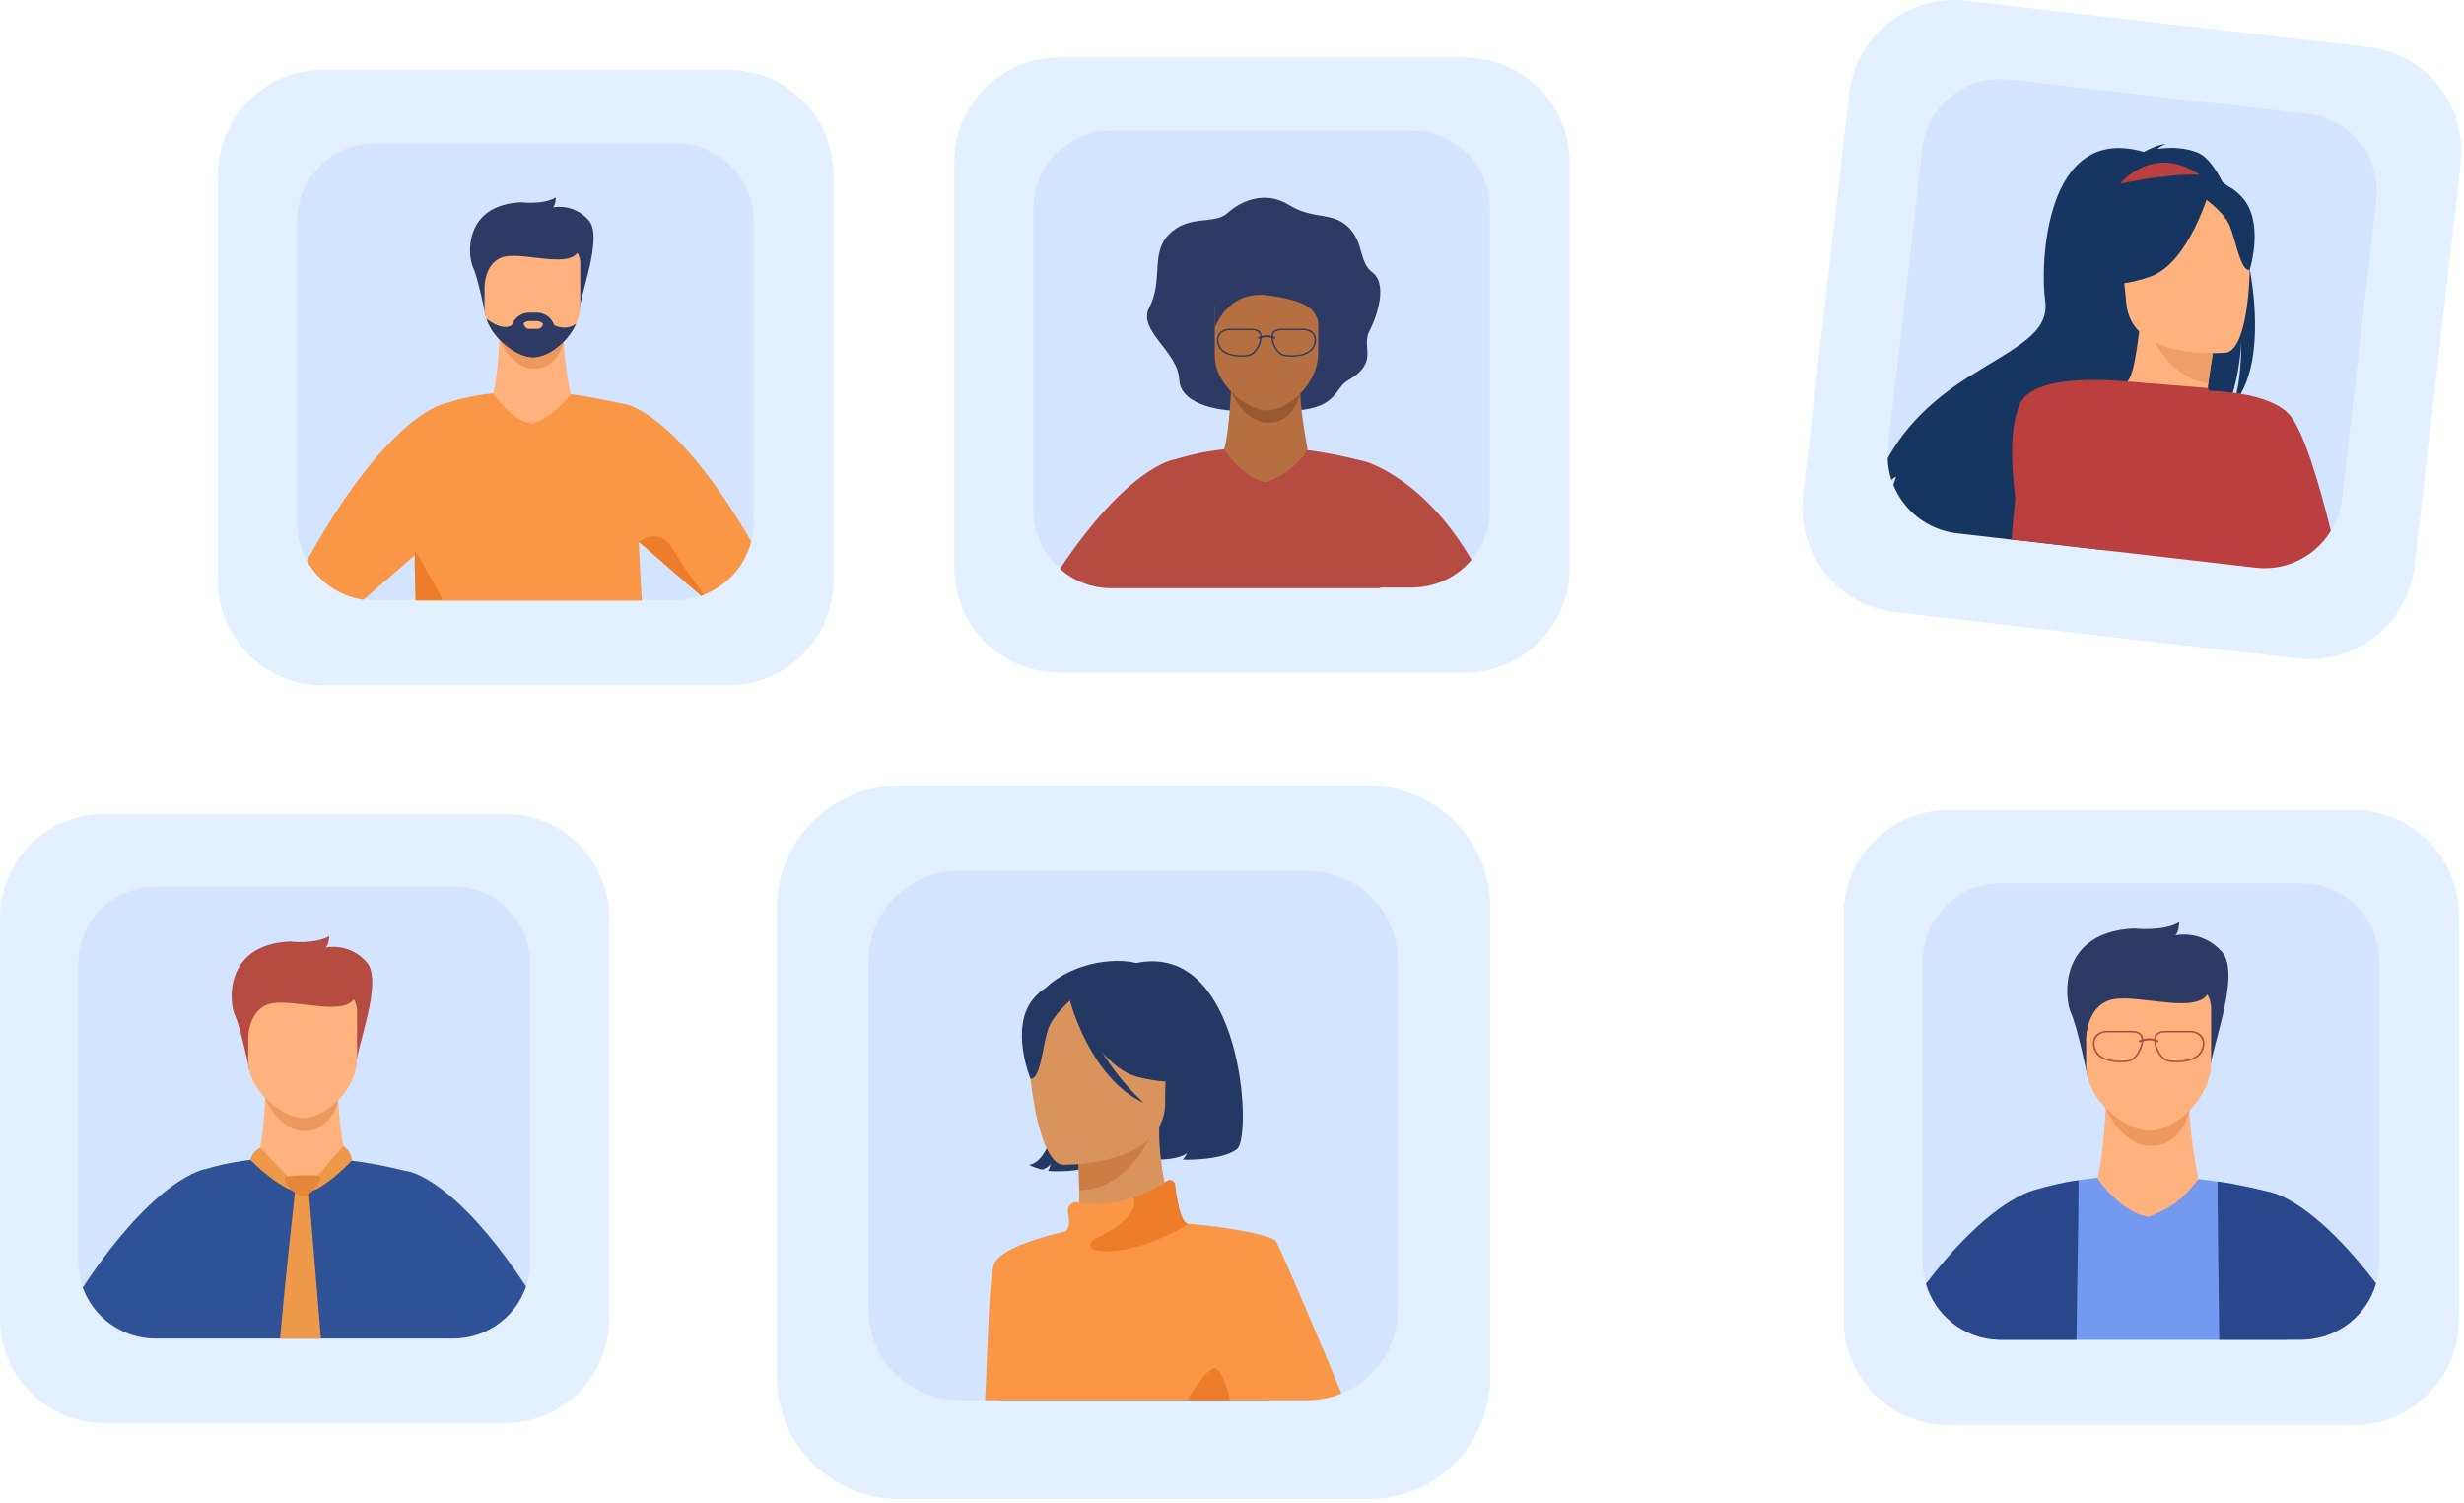 <svg width="359" height="219" viewBox="0 0 359 219" fill="none" xmlns="http://www.w3.org/2000/svg">
<path d="M17.52 165.067C16.263 165.427 14.365 166.991 11.774 165.606C9.953 164.606 7.952 163.862 7.003 163.477C6.618 163.374 6.387 163.272 6.387 163.272L7.824 160.296C7.824 160.296 7.849 160.322 7.952 160.348C8.619 160.578 12.082 161.758 13.775 161.553C15.673 161.348 18.52 163.964 18.52 163.964C18.52 163.964 18.777 164.708 17.52 165.067V165.067Z" fill="#FFB27D"/>
<path d="M73.568 207.341H15.186C6.798 207.341 0 200.543 0 192.155V133.773C0 125.385 6.798 118.587 15.186 118.587H73.568C81.956 118.587 88.754 125.385 88.754 133.773V192.155C88.754 200.543 81.956 207.341 73.568 207.341Z" fill="#E3F0FF"/>
<path d="M77.262 140.442V183.767C77.262 185.05 77.031 186.307 76.646 187.435C75.287 191.411 71.772 194.361 67.514 194.926C67.019 194.994 66.514 195.028 66.001 195.028H22.676C17.776 195.028 13.621 191.924 12.056 187.589C11.646 186.384 11.415 185.101 11.415 183.767V140.442C11.415 134.209 16.442 129.181 22.676 129.181H66.001C72.209 129.181 77.262 134.209 77.262 140.442Z" fill="#D2E4FF"/>
<path d="M49.533 156.551C48.558 159.912 50.405 169.018 50.405 169.018L56.587 177.534L30.705 173.661L37.579 168.864C38.451 165.837 38.682 159.039 38.682 159.039C38.682 159.039 50.508 153.191 49.533 156.551V156.551Z" fill="#FFB27D"/>
<path d="M49.276 160.322C49.276 160.322 48.379 164.683 44.531 164.811C40.683 164.914 38.631 159.989 38.631 159.989L49.276 160.322Z" fill="#ED985F"/>
<path d="M36.348 155.987C36.348 155.987 35.091 149.779 34.219 147.907C33.347 146.034 32.629 137.62 42.248 137.184C42.248 137.184 45.941 137.62 47.968 136.389C47.968 136.389 47.968 137.62 47.455 138.057C47.455 138.057 50.79 137.261 53.406 140.16C55.997 143.059 51.662 153.191 51.867 155.576L36.348 155.987Z" fill="#B64C41"/>
<path d="M44.095 162.887C41.299 162.836 36.169 159.142 36.169 154.525V147.342C36.169 145.675 37.323 144.29 38.759 144.29H49.43C50.841 144.29 52.021 145.675 52.021 147.342V154.114C52.021 158.937 47.301 162.964 44.095 162.887V162.887Z" fill="#FFB27D"/>
<path d="M36.169 144.059C36.964 142.058 52.842 142.007 51.764 145.162C50.661 148.291 43.017 145.547 39.606 146.188C36.169 146.855 36.169 151.19 36.169 151.19C36.169 151.19 35.373 146.085 36.169 144.059Z" fill="#B64C41"/>
<path d="M76.646 187.436C75.287 191.411 71.772 194.361 67.514 194.926C67.018 194.994 66.514 195.028 66.001 195.028H22.676C17.776 195.028 13.621 191.924 12.056 187.589C22.855 171.301 29.884 170.326 30.089 170.3C31.038 169.993 33.244 169.403 36.476 168.992C36.835 168.958 37.203 168.915 37.579 168.864C37.579 168.941 39.657 171.993 42.376 173.276C42.581 173.379 42.786 173.464 42.992 173.532C43.351 173.669 43.718 173.763 44.095 173.815C44.385 173.695 44.676 173.575 44.967 173.455C45.292 173.319 45.617 173.173 45.941 173.019C47.352 172.301 48.712 171.275 50.405 169.018C50.678 169.052 50.961 169.086 51.251 169.12C53.739 169.428 56.407 169.916 59.203 170.634V170.608C59.203 170.608 59.588 170.659 60.306 170.916C62.641 171.788 68.489 175.072 76.646 187.436V187.436Z" fill="#2F5196"/>
<path d="M44.095 173.815C41.068 173.738 36.476 168.992 36.476 168.992C36.81 167.684 37.938 167.222 37.938 167.222L44.095 173.815Z" fill="#EE9849"/>
<path d="M44.095 173.814L50.046 166.966C50.046 166.966 51.277 167.786 51.252 169.12C51.252 169.12 46.66 173.994 44.095 173.814V173.814Z" fill="#EE9849"/>
<path d="M46.762 195.028H40.811C41.504 187.051 42.376 179.15 42.786 175.456C42.863 174.712 42.915 174.148 42.966 173.763C42.966 173.712 42.974 173.661 42.992 173.609C42.992 173.575 42.992 173.549 42.992 173.532C43.009 173.378 43.017 173.302 43.017 173.302H43.607L44.556 173.276H44.941C44.958 173.276 44.967 173.336 44.967 173.455C44.967 173.524 44.975 173.609 44.992 173.712C44.992 173.78 45.001 173.866 45.018 173.968C45.044 174.405 45.095 175.02 45.172 175.815C45.48 179.689 46.121 187.358 46.762 195.028V195.028Z" fill="#EE9849"/>
<path d="M41.837 171.378C41.837 171.378 44.582 171.121 46.25 171.275C46.583 171.301 46.763 171.685 46.609 171.968C46.121 172.814 45.172 174.276 44.172 174.276C42.787 174.276 40.581 171.48 41.837 171.378V171.378Z" fill="#E58638"/>
<path d="M106.094 99.862H47.07C38.605 99.862 31.756 92.987 31.756 84.522V25.524C31.756 17.059 38.605 10.184 47.07 10.184H106.094C114.559 10.184 121.434 17.059 121.434 25.524V84.522C121.434 92.987 114.559 99.862 106.094 99.862V99.862Z" fill="#E3F0FF"/>
<path d="M109.813 32.245V76.057C109.813 77.032 109.685 78.007 109.454 78.904C108.531 82.47 105.914 85.343 102.529 86.651C102.409 86.703 102.281 86.754 102.144 86.805C100.989 87.216 99.733 87.421 98.424 87.421H54.637C54.056 87.421 53.492 87.378 52.944 87.292C49.404 86.754 46.378 84.599 44.71 81.598C43.787 79.956 43.274 78.058 43.274 76.057V32.245C43.274 25.96 48.353 20.881 54.637 20.881H98.424C104.709 20.881 109.813 25.96 109.813 32.245V32.245Z" fill="#D2E4FF"/>
<path d="M82.341 46.481C81.494 49.431 83.136 57.434 83.136 57.434L88.548 64.924L65.821 61.513L71.849 57.306C72.619 54.638 72.799 48.661 72.799 48.661C72.799 48.661 83.213 43.531 82.341 46.481V46.481Z" fill="#FFB27D"/>
<path d="M82.11 49.79C82.11 49.79 81.34 53.638 77.954 53.715C74.568 53.817 72.773 49.482 72.773 49.482L82.11 49.79Z" fill="#ED985F"/>
<path d="M70.747 45.994C70.747 45.994 69.669 40.53 68.9 38.888C68.13 37.221 67.515 29.859 75.954 29.474C75.954 29.474 79.212 29.859 80.982 28.756C80.982 28.756 80.982 29.859 80.546 30.218C80.546 30.218 83.47 29.526 85.753 32.065C88.036 34.605 84.214 43.531 84.419 45.609L70.747 45.994Z" fill="#2C3A64"/>
<path d="M84.547 38.375V44.326C84.547 45.327 84.316 46.301 83.931 47.174C83.264 48.687 82.11 49.97 80.879 50.842C79.776 51.637 78.596 52.073 77.57 52.047C76.698 52.022 75.543 51.611 74.44 50.867C72.953 49.867 71.516 48.328 70.9 46.532V46.507L70.875 46.43C70.695 45.865 70.593 45.301 70.593 44.685V38.375C70.593 36.913 71.644 35.708 72.901 35.708H82.264C83.521 35.708 84.547 36.913 84.547 38.375V38.375Z" fill="#FFB27D"/>
<path d="M109.454 78.904C108.531 82.47 105.915 85.343 102.529 86.651C102.409 86.702 102.281 86.754 102.144 86.805C102.092 86.754 102.041 86.711 101.99 86.677C101.939 86.626 101.887 86.574 101.836 86.523C101.716 86.42 101.588 86.309 101.451 86.189C101.314 86.087 101.178 85.976 101.041 85.856C101.007 85.822 100.972 85.787 100.938 85.753C100.836 85.668 100.742 85.582 100.656 85.497C100.519 85.394 100.382 85.283 100.246 85.163C100.126 85.061 99.998 84.95 99.861 84.83C99.536 84.539 99.202 84.24 98.86 83.932C98.758 83.864 98.655 83.787 98.553 83.701C98.45 83.599 98.339 83.496 98.219 83.393C98.082 83.274 97.945 83.154 97.809 83.034C97.74 82.983 97.68 82.932 97.629 82.88C97.544 82.812 97.458 82.743 97.373 82.675C97.304 82.607 97.236 82.538 97.167 82.47C97.031 82.367 96.894 82.256 96.757 82.136C96.466 81.88 96.184 81.632 95.91 81.393C95.757 81.256 95.603 81.119 95.449 80.982C95.329 80.879 95.218 80.785 95.115 80.7C94.978 80.58 94.85 80.469 94.731 80.367C94.115 79.828 93.551 79.341 93.063 78.93C93.063 78.93 93.063 78.921 93.063 78.904C93.063 78.939 93.063 78.964 93.063 78.981C93.063 78.998 93.063 79.016 93.063 79.033C93.166 80.914 93.268 82.983 93.371 85.24C93.422 85.976 93.474 86.737 93.525 87.523H60.563C60.537 85.959 60.486 84.419 60.435 82.855C60.417 82.273 60.426 81.615 60.46 80.879C57.844 83.162 54.509 86.061 52.944 87.395C49.404 86.856 46.378 84.702 44.71 81.7C56.792 59.845 65.052 58.691 65.257 58.665C65.274 58.665 65.283 58.665 65.283 58.665C66.206 58.358 68.489 57.639 71.85 57.306C71.85 57.383 74.466 61.307 77.57 61.744C79.494 60.974 81.007 60.23 83.136 57.434C85.522 57.691 90.857 58.845 90.857 58.845C90.857 58.845 98.142 59.435 109.454 78.904V78.904Z" fill="#F99746"/>
<path d="M70.593 35.502C71.311 33.732 85.265 33.707 84.316 36.451C83.341 39.222 76.621 36.785 73.62 37.375C70.618 37.965 70.593 41.761 70.593 41.761C70.593 41.761 69.9 37.272 70.593 35.502V35.502Z" fill="#2C3A64"/>
<path d="M64.488 87.421H60.563C60.537 85.856 60.486 84.317 60.435 82.752C60.418 82.171 60.426 81.512 60.46 80.777C60.46 80.606 60.469 80.435 60.486 80.264C60.52 80.332 60.589 80.435 60.691 80.572C61.255 81.546 62.846 84.189 64.488 87.421Z" fill="#ED7D2B"/>
<path d="M80.879 48.225V50.842C79.776 51.637 78.596 52.073 77.57 52.047C76.698 52.022 75.543 51.611 74.44 50.867V48.225C74.44 46.763 75.646 45.558 77.108 45.558H78.211C79.673 45.558 80.879 46.763 80.879 48.225V48.225Z" fill="#2C3A64"/>
<path d="M102.529 86.651C102.409 86.702 102.281 86.754 102.144 86.805C102.093 86.754 102.041 86.711 101.99 86.677C101.939 86.626 101.887 86.574 101.836 86.523C101.716 86.42 101.588 86.309 101.451 86.189C101.314 86.087 101.178 85.976 101.041 85.856C101.007 85.822 100.972 85.787 100.938 85.753C100.836 85.668 100.742 85.582 100.656 85.497C100.519 85.394 100.382 85.283 100.246 85.163C100.126 85.061 99.998 84.95 99.861 84.83C99.536 84.539 99.203 84.24 98.861 83.932C98.758 83.864 98.655 83.787 98.553 83.701C98.45 83.599 98.339 83.496 98.219 83.393C98.082 83.274 97.946 83.154 97.809 83.034C97.74 82.983 97.68 82.932 97.629 82.88C97.544 82.812 97.458 82.744 97.373 82.675C97.304 82.607 97.236 82.538 97.168 82.47C97.031 82.367 96.894 82.256 96.757 82.136C96.466 81.88 96.184 81.632 95.911 81.393C95.757 81.256 95.603 81.119 95.449 80.982C95.329 80.88 95.218 80.785 95.115 80.7C94.978 80.58 94.85 80.469 94.731 80.367C94.115 79.828 93.551 79.341 93.063 78.93C93.046 78.913 93.038 78.904 93.038 78.904C93.038 78.904 93.046 78.896 93.063 78.879C93.371 78.648 96.218 76.775 98.014 79.956C99.296 82.188 101.323 85.009 102.529 86.651V86.651Z" fill="#ED7D2B"/>
<path d="M83.931 47.174C82.674 50.047 79.725 52.099 77.57 52.047C75.492 52.022 71.978 49.687 70.9 46.532V46.507L70.875 46.43C70.875 46.43 73.107 48.328 74.569 47.379H80.751C80.751 47.379 82.367 48.302 83.931 47.174V47.174Z" fill="#2C3A64"/>
<path d="M78.314 47.918H76.98C76.672 47.918 76.287 47.405 76.287 47.097C76.287 47.097 76.672 46.789 76.98 46.789H78.314C78.621 46.789 79.083 47.045 79.135 47.225C79.135 47.225 78.955 47.918 78.314 47.918Z" fill="#FFB27D"/>
<path d="M213.368 98.015H154.37C145.905 98.015 139.03 91.166 139.03 82.701V23.677C139.03 15.212 145.905 8.363 154.37 8.363H213.368C221.833 8.363 228.708 15.212 228.708 23.677V82.701C228.708 91.166 221.833 98.015 213.368 98.015Z" fill="#E3F0FF"/>
<path d="M217.088 30.423V74.21C217.088 77.006 216.087 79.571 214.394 81.572C212.317 84.035 209.187 85.599 205.724 85.599H161.912C159.039 85.599 156.422 84.522 154.421 82.778C152.036 80.674 150.548 77.622 150.548 74.21V30.423C150.548 24.139 155.653 19.034 161.912 19.034H205.724C212.009 19.034 217.088 24.139 217.088 30.423V30.423Z" fill="#D2E4FF"/>
<path d="M179.175 59.794C179.175 59.794 172.018 59.435 171.813 55.305C171.634 51.201 165.734 48.174 167.427 44.865C169.53 40.812 167.606 36.913 170.274 34.194C173.173 31.167 176.866 32.809 178.816 31.065C180.74 29.295 184.305 27.679 187.794 29.859C191.308 32.014 193.976 30.859 196.284 32.937C198.824 35.246 197.875 38.144 199.978 39.709C201.902 41.146 201.107 45.096 199.491 48.302C198.311 50.611 201.004 52.766 196.387 55.433C194.463 56.536 194.874 59.307 189.051 59.794C186.409 59.999 180.714 58.768 179.175 59.794Z" fill="#2C3A64"/>
<path d="M189.692 53.766C188.769 56.972 190.539 65.591 190.539 65.591L196.387 73.697L171.813 70.003L178.354 65.463C179.175 62.565 179.38 56.126 179.38 56.126C179.38 56.126 190.615 50.56 189.692 53.766V53.766Z" fill="#B56F40"/>
<path d="M189.436 57.357C189.436 57.357 188.615 61.487 184.947 61.59C181.278 61.692 179.354 57.024 179.354 57.024L189.436 57.357Z" fill="#99592E"/>
<path d="M184.536 59.794C181.868 59.743 176.995 56.203 176.995 51.842V45.019C176.995 43.429 178.123 42.12 179.483 42.12H189.589C190.949 42.12 192.052 43.429 192.052 45.019V51.458C192.052 56.049 187.563 59.846 184.536 59.794Z" fill="#B56F40"/>
<path d="M214.394 81.572C212.317 84.035 209.187 85.6 205.724 85.6H201.107C201.107 85.634 201.107 85.668 201.107 85.702H170.069H166.426H161.912C159.039 85.702 156.422 84.625 154.421 82.88C164.4 67.977 170.941 66.951 171.223 66.925C172.249 66.617 174.712 65.848 178.354 65.463C178.354 65.566 181.176 69.798 184.536 70.26C186.614 69.439 188.256 68.618 190.539 65.591C193.104 65.899 195.9 66.489 198.875 67.233C198.875 67.233 207.392 69.516 214.394 81.572Z" fill="#B64C41"/>
<path d="M176.995 42.992C176.995 42.992 176.995 42.992 177.61 41.556C178.226 40.12 186.819 39.119 186.819 39.119L193.95 41.248C193.95 41.248 192.693 48.2 192.052 46.712C191.411 45.199 190.898 43.916 184.869 43.044C178.841 42.172 176.995 47.789 176.995 47.789V42.992Z" fill="#2C3A64"/>
<path fill-rule="evenodd" clip-rule="evenodd" d="M191.719 49.944C191.334 51.74 189.256 51.97 188.23 51.97C187.897 51.97 187.666 51.945 187.64 51.945C186.665 51.945 185.973 51.38 185.485 50.2C185.383 49.995 185.254 49.611 185.229 49.2C184.69 49.046 184.177 49.123 183.818 49.226C183.792 49.611 183.664 49.995 183.587 50.2C183.074 51.38 182.407 51.945 181.432 51.945C181.381 51.945 181.15 51.97 180.842 51.97C179.791 51.97 177.713 51.74 177.354 49.944C177.251 49.38 177.354 48.892 177.662 48.533C177.995 48.123 178.534 47.892 179.175 47.892H182.381C182.98 47.892 183.399 48.063 183.638 48.405C183.741 48.559 183.792 48.764 183.818 48.969C184.177 48.867 184.716 48.79 185.254 48.944C185.254 48.738 185.306 48.559 185.434 48.405C185.656 48.063 186.075 47.892 186.691 47.892H189.897C190.513 47.892 191.077 48.123 191.411 48.533C191.719 48.892 191.821 49.38 191.719 49.944V49.944ZM183.613 49.277C183.51 49.328 183.433 49.354 183.433 49.354C183.416 49.354 183.399 49.354 183.382 49.354C183.331 49.354 183.279 49.328 183.279 49.277C183.254 49.226 183.279 49.149 183.331 49.123C183.356 49.123 183.459 49.072 183.613 49.02C183.613 48.841 183.561 48.661 183.459 48.533C183.271 48.242 182.912 48.097 182.381 48.097H179.175C178.611 48.097 178.123 48.302 177.815 48.661C177.559 48.995 177.456 49.405 177.559 49.893C177.739 50.816 178.431 51.406 179.637 51.663C180.535 51.842 181.407 51.74 181.407 51.74H181.432C182.305 51.74 182.92 51.227 183.382 50.123C183.459 49.97 183.561 49.636 183.613 49.277V49.277ZM191.257 48.661C190.949 48.302 190.462 48.097 189.897 48.097H186.691C186.161 48.097 185.793 48.242 185.588 48.533C185.511 48.661 185.46 48.815 185.46 48.995C185.562 49.029 185.656 49.072 185.742 49.123C185.819 49.149 185.844 49.226 185.793 49.303C185.767 49.354 185.69 49.38 185.639 49.354C185.571 49.32 185.511 49.286 185.46 49.251C185.46 49.269 185.46 49.277 185.46 49.277C185.485 49.636 185.614 49.97 185.665 50.123C186.127 51.227 186.768 51.74 187.64 51.74H187.666C187.666 51.74 188.538 51.842 189.436 51.663C190.616 51.406 191.308 50.816 191.513 49.893C191.59 49.405 191.513 48.995 191.257 48.661V48.661Z" fill="#2C3A64"/>
<path d="M334.776 95.937L276.163 89.191C267.749 88.216 261.721 80.597 262.696 72.184L269.442 13.57C270.417 5.157 278.035 -0.871 286.449 0.103L345.063 6.85C353.476 7.824 359.504 15.443 358.53 23.857L351.783 82.47C350.808 90.884 343.19 96.912 334.776 95.937V95.937Z" fill="#E3F0FF"/>
<path d="M346.217 29.218L341.215 72.697C341.009 74.415 340.445 75.98 339.599 77.34C338.316 79.469 336.341 81.11 334.058 82.008C332.724 82.521 331.313 82.803 329.825 82.778C329.415 82.778 329.005 82.752 328.594 82.701L310.151 80.572L306.508 80.161L294.58 78.776L293.067 78.622L285.089 77.699C280.806 77.186 277.368 74.39 275.855 70.645C275.752 70.405 275.658 70.157 275.573 69.901C275.265 68.926 275.06 67.874 275.034 66.797C275.017 66.233 275.034 65.66 275.085 65.078L280.113 21.573C280.831 15.34 286.475 10.877 292.733 11.595L336.213 16.597C342.472 17.315 346.935 22.959 346.217 29.218V29.218Z" fill="#D2E4FF"/>
<path d="M326.465 57.383C326.14 57.947 325.773 58.46 325.362 58.922C325.516 58.486 325.696 57.947 325.85 57.28C326.234 55.664 326.542 53.279 326.542 49.893C326.517 50.252 326.337 53.92 325.311 57.229C325.029 58.204 324.644 59.153 324.182 59.948C324.148 59.982 324.114 60.017 324.08 60.051C323.156 60.795 322.104 61.692 321.027 62.744C317.744 65.925 313.999 70.286 310.536 74.723C309.125 76.544 307.765 78.391 306.508 80.161L294.581 78.776L293.067 78.622L285.09 77.699C280.806 77.186 277.368 74.39 275.855 70.645C276.086 69.978 276.265 69.516 276.265 69.465C276.035 69.542 275.804 69.696 275.573 69.901C275.265 68.926 275.06 67.874 275.034 66.797C276.881 63.36 280.318 58.999 286.731 54.972C293.76 50.534 298.685 48.533 297.967 43.711C297.274 38.914 297.736 17.88 312.357 22.138C312.357 22.138 314.537 20.932 315.563 21.009C315.563 21.009 314.743 21.24 314.358 21.702C315.999 21.471 318.359 21.394 320.411 22.343C321.54 22.856 322.72 24.395 323.823 26.55C325.901 27.91 328.286 30.577 327.312 36.785C327.483 37.572 327.637 38.358 327.773 39.145C327.791 39.179 327.799 39.213 327.799 39.247C328.979 45.994 328.953 53.125 326.465 57.383V57.383Z" fill="#163560"/>
<path d="M321.899 61.282C321.925 61.308 317.077 63.154 313.742 61.821C310.613 60.564 308.971 56.126 309.022 56.126C310.433 55.998 311.023 54.151 311.947 46.045L312.537 46.25L322.746 49.508C322.746 49.508 322.13 52.766 321.745 55.87C321.463 58.46 321.335 60.949 321.899 61.282V61.282Z" fill="#FFB27D"/>
<path d="M308.92 26.755C308.92 26.755 313.614 20.83 320.54 25.473C320.54 25.473 316.718 25.139 308.92 26.755Z" fill="#BC3F3F"/>
<path d="M322.746 49.508C322.746 49.508 322.13 52.766 321.745 55.87C315.948 55.023 313.46 49.354 312.536 46.25L322.746 49.508Z" fill="#EF9E67"/>
<path d="M324.362 51.38C324.362 51.38 310.536 52.766 309.792 44.147C309.074 35.528 306.791 29.885 315.589 28.628C324.387 27.371 326.388 30.526 327.337 33.348C328.286 36.169 327.953 50.791 324.362 51.38Z" fill="#FFB27D"/>
<path d="M321.874 27.884C321.874 27.884 318.949 38.324 313.255 40.325C307.56 42.3 304.892 40.966 304.892 40.966C304.892 40.966 309.048 37.041 309.458 30.757C309.458 30.757 318.616 23.318 321.874 27.884V27.884Z" fill="#163560"/>
<path d="M326.517 28.576C330.056 32.193 327.773 39.324 327.773 39.324C326.465 39.581 325.773 35.092 324.9 32.963C324.028 30.808 321.001 28.782 321.001 28.782C321.001 28.782 322.771 24.729 326.517 28.576V28.576Z" fill="#163560"/>
<path d="M339.599 77.34C338.316 79.469 336.341 81.111 334.058 82.008C332.724 82.521 331.313 82.803 329.826 82.778C329.415 82.778 329.005 82.752 328.594 82.701L310.151 80.572L306.508 80.161L294.581 78.776L293.067 78.622C293.221 76.698 293.401 74.646 293.631 72.62C292.888 66.694 292.939 61.359 294.452 58.563C296.812 54.279 308.92 55.485 309.792 55.587C309.809 55.587 309.818 55.587 309.818 55.587C309.835 55.587 309.843 55.587 309.843 55.587H309.971L321.668 56.536C321.668 56.536 321.677 56.545 321.694 56.562C321.711 56.596 321.797 56.716 321.951 56.921C322.951 56.972 324.105 57.05 325.311 57.229C325.499 57.246 325.679 57.263 325.85 57.28C326.055 57.315 326.26 57.349 326.465 57.383C329.364 57.87 332.288 58.819 333.725 60.615C335.623 62.975 337.829 70.08 339.599 77.34V77.34Z" fill="#BC3F3F"/>
<path d="M342.908 207.649H283.935C275.47 207.649 268.621 200.774 268.621 192.309V133.337C268.621 124.872 275.47 118.023 283.935 118.023H342.908C351.373 118.023 358.247 124.872 358.247 133.337V192.309C358.247 200.774 351.373 207.649 342.908 207.649Z" fill="#E3F0FF"/>
<path d="M346.627 140.083V183.844C346.627 184.922 346.473 185.999 346.191 186.999C344.883 191.565 340.753 194.951 335.828 195.182C335.64 195.199 335.452 195.208 335.264 195.208H291.502C291.417 195.208 291.34 195.208 291.272 195.208C291.186 195.208 291.109 195.208 291.041 195.208C286.09 195.003 281.934 191.617 280.601 187.051C280.293 186.025 280.139 184.947 280.139 183.844V140.083C280.139 133.798 285.218 128.694 291.502 128.694H335.264C341.548 128.694 346.627 133.798 346.627 140.083Z" fill="#D2E4FF"/>
<path d="M319.283 157.475C318.154 161.348 320.309 171.788 320.309 171.788L327.389 181.561L297.71 177.124L305.585 171.609C306.585 168.12 306.842 160.348 306.842 160.348C306.842 160.348 320.411 153.627 319.283 157.475Z" fill="#FFB27D"/>
<path d="M318.975 161.835C318.975 161.835 317.975 166.837 313.563 166.94C309.125 167.068 306.791 161.425 306.791 161.425L318.975 161.835Z" fill="#ED985F"/>
<path d="M304.149 156.859C304.149 156.859 302.712 149.728 301.737 147.573C300.737 145.419 299.89 135.774 310.946 135.286C310.946 135.286 315.179 135.774 317.513 134.363C317.513 134.363 317.513 135.774 316.923 136.287C316.923 136.287 320.745 135.363 323.721 138.672C326.722 142.007 321.745 153.627 321.976 156.372L304.149 156.859Z" fill="#2C3A64"/>
<path d="M313.05 164.76C309.843 164.708 303.943 160.45 303.943 155.166V146.932C303.943 144.982 305.303 143.418 306.945 143.418H319.155C320.796 143.418 322.156 144.982 322.156 146.932V154.704C322.156 160.245 316.718 164.837 313.05 164.76Z" fill="#FFB27D"/>
<path d="M303.943 143.161C304.867 140.853 323.079 140.801 321.848 144.418C320.591 148.009 311.818 144.854 307.894 145.598C303.969 146.368 303.943 151.318 303.943 151.318C303.943 151.318 303.045 145.47 303.943 143.161V143.161Z" fill="#2C3A64"/>
<path d="M333.032 195.208H291.502C291.417 195.208 291.34 195.208 291.271 195.208C292.323 185.691 294.581 174.225 296.376 173.455C296.376 173.455 296.581 173.378 296.966 173.25C296.983 173.25 296.992 173.25 296.992 173.25C297.915 172.968 299.916 172.404 302.84 171.968C303.678 171.831 304.593 171.711 305.585 171.609C305.585 171.737 308.997 176.713 313.05 177.277C315.563 176.277 317.538 175.431 320.309 171.788C321.215 171.891 322.147 172.019 323.105 172.173C325.413 172.506 327.85 172.994 330.39 173.635C330.698 173.72 331.005 173.797 331.313 173.866C331.433 173.9 331.553 173.934 331.672 173.968C331.672 173.968 331.698 174.097 331.775 174.841C331.929 176.534 332.288 181.407 333.032 195.208V195.208Z" fill="#739AF0"/>
<path d="M302.84 171.968C302.84 171.968 302.84 172.532 302.84 173.532C302.815 174.558 302.815 176.021 302.789 177.867C302.738 182.074 302.635 188.179 302.533 195.208H295.632H291.502C291.417 195.208 291.34 195.208 291.272 195.208C291.186 195.208 291.109 195.208 291.041 195.208C286.09 195.003 281.934 191.617 280.601 187.051C288.245 177.072 293.734 174.302 295.94 173.532C295.94 173.532 295.949 173.532 295.966 173.532C295.966 173.532 295.974 173.524 295.991 173.507C296.009 173.507 296.026 173.507 296.043 173.507C296.299 173.404 296.504 173.353 296.684 173.327C296.684 173.31 296.693 173.302 296.71 173.302C297.992 172.942 300.66 172.224 302.84 171.968V171.968Z" fill="#2B478B"/>
<path d="M346.191 186.999C344.883 191.565 340.753 194.951 335.828 195.182C335.64 195.199 335.452 195.208 335.264 195.208H331.211H323.336C323.259 189.718 323.208 184.793 323.156 180.92C323.156 178.842 323.131 177.072 323.105 175.661C323.105 173.481 323.105 172.224 323.105 172.173C323.105 172.156 323.105 172.147 323.105 172.147C325.747 172.481 329.056 173.276 330.518 173.635C330.518 173.635 330.527 173.635 330.544 173.635C330.723 173.686 331.108 173.763 331.673 173.968C333.904 174.789 339.034 177.611 346.191 186.999V186.999Z" fill="#2B478B"/>
<path fill-rule="evenodd" clip-rule="evenodd" d="M321.13 152.498C320.719 154.525 318.359 154.781 317.205 154.781C316.846 154.781 316.589 154.756 316.538 154.756C315.435 154.756 314.666 154.14 314.127 152.806C314.024 152.575 313.87 152.114 313.845 151.652C313.229 151.498 312.639 151.601 312.254 151.703C312.229 152.139 312.075 152.575 311.972 152.806C311.433 154.14 310.664 154.756 309.561 154.756C309.51 154.756 309.253 154.781 308.894 154.781C307.74 154.781 305.38 154.525 304.969 152.498C304.867 151.883 304.969 151.344 305.303 150.908C305.688 150.446 306.329 150.19 307.021 150.19H310.613C311.314 150.19 311.793 150.386 312.049 150.78C312.177 150.959 312.229 151.19 312.254 151.395C312.665 151.293 313.255 151.216 313.845 151.37C313.87 151.164 313.922 150.959 314.05 150.78C314.306 150.386 314.785 150.19 315.486 150.19H319.078C319.796 150.19 320.411 150.446 320.796 150.908C321.13 151.344 321.258 151.883 321.13 152.498ZM312.023 151.78C311.895 151.806 311.818 151.831 311.818 151.831C311.801 151.848 311.784 151.857 311.767 151.857C311.716 151.857 311.664 151.831 311.639 151.78C311.613 151.703 311.639 151.626 311.716 151.575C311.716 151.575 311.844 151.524 312.023 151.472C311.998 151.267 311.972 151.062 311.844 150.908C311.639 150.583 311.228 150.421 310.613 150.421H307.021C306.38 150.421 305.842 150.651 305.508 151.062C305.2 151.421 305.098 151.908 305.2 152.447C305.431 153.499 306.201 154.166 307.535 154.422C308.561 154.653 309.535 154.525 309.535 154.525H309.561C310.536 154.525 311.254 153.96 311.767 152.704C311.844 152.55 311.972 152.165 312.023 151.78V151.78ZM320.591 151.062C320.258 150.651 319.719 150.421 319.078 150.421H315.486C314.871 150.421 314.46 150.583 314.255 150.908C314.153 151.062 314.101 151.241 314.076 151.447C314.195 151.481 314.315 151.524 314.435 151.575C314.486 151.626 314.512 151.703 314.486 151.78C314.435 151.857 314.358 151.883 314.281 151.831C314.212 151.797 314.144 151.772 314.076 151.754C314.127 152.165 314.255 152.55 314.332 152.704C314.845 153.96 315.563 154.525 316.538 154.525H316.564C316.564 154.525 317.539 154.653 318.565 154.422C319.898 154.166 320.668 153.499 320.899 152.447C321.001 151.908 320.899 151.421 320.591 151.062V151.062Z" fill="#B64C41"/>
<path d="M199.362 218.422H130.976C121.151 218.422 113.199 210.445 113.199 200.646V132.259C113.199 122.435 121.151 114.483 130.976 114.483H199.362C209.187 114.483 217.139 122.435 217.139 132.259V200.646C217.139 210.445 209.187 218.422 199.362 218.422V218.422Z" fill="#E3F0FF"/>
<path d="M203.672 140.057V190.821C203.672 196.337 200.286 201.082 195.438 203.032C195.164 203.151 194.874 203.262 194.566 203.365C193.283 203.775 191.924 204.006 190.487 204.006H139.749C132.464 204.006 126.538 198.106 126.538 190.821V140.057C126.538 132.772 132.464 126.873 139.749 126.873H190.487C197.772 126.873 203.672 132.772 203.672 140.057Z" fill="#D2E4FF"/>
<path d="M180.227 167.427C177.918 169.172 172.326 168.966 172.326 168.966C172.634 168.659 172.967 167.992 172.967 167.992C171.274 169.377 166.298 168.889 166.298 168.889C168.248 166.812 168.863 164.811 168.812 163.067L164.759 162.784C163.733 165.401 162.142 167.992 160.706 169.095C158.038 171.095 152.677 170.608 152.677 170.608C152.934 170.326 153.113 169.479 153.113 169.479C152.934 170.018 151.959 170.403 151.959 170.403C151.292 170.403 149.907 169.71 149.907 169.71C149.907 169.71 153.062 169.71 153.729 162.015L151.754 158.475C147.598 148.189 151.318 144.444 153.883 142.699C157.115 140.519 160.552 140.186 160.552 140.186C162.476 139.903 164.143 139.98 165.554 140.314C181.048 137.133 182.51 165.683 180.227 167.427V167.427Z" fill="#233862"/>
<path d="M184.895 204.006H145.366C144.905 200.928 144.597 198.081 144.776 195.336C145.007 191.873 146.546 188.769 148.342 186.256C151.266 182.151 154.909 179.586 154.909 179.586C154.909 179.586 155.011 179.561 155.165 179.535C155.447 179.484 155.935 179.407 156.448 179.355C156.961 179.099 157.14 177.329 157.217 175.225C157.217 174.635 157.243 174.045 157.243 173.43C157.226 172.9 157.217 172.378 157.217 171.865C157.2 171.626 157.192 171.386 157.192 171.147C157.192 171.078 157.192 171.01 157.192 170.942C157.192 170.839 157.183 170.745 157.166 170.659C157.166 170.574 157.166 170.497 157.166 170.429C157.166 170.309 157.166 170.189 157.166 170.069C157.149 169.916 157.14 169.762 157.14 169.608C157.14 169.574 157.14 169.548 157.14 169.531C157.123 169.377 157.115 169.232 157.115 169.095C157.098 168.941 157.089 168.787 157.089 168.633V168.505C157.072 168.265 157.055 168.043 157.038 167.838C157.038 167.769 157.038 167.71 157.038 167.658C157.038 167.59 157.038 167.53 157.038 167.479C157.021 167.427 157.012 167.376 157.012 167.325C157.012 167.154 157.004 167.008 156.986 166.889C156.986 166.855 156.986 166.829 156.986 166.812C156.986 166.778 156.986 166.752 156.986 166.735C156.969 166.615 156.961 166.555 156.961 166.555L163.63 165.247L168.222 164.324L168.735 164.221L168.889 164.195V164.221C168.863 165.914 168.966 167.504 169.145 168.941C169.273 170.172 169.479 171.301 169.684 172.301C170.53 175.995 171.813 178.201 172.762 178.586C172.796 178.586 172.822 178.594 172.839 178.611C177.405 179.535 184.305 191.335 184.895 204.006V204.006Z" fill="#D9935C"/>
<path d="M168.222 164.323C166.837 167.504 163.528 173.25 157.243 173.43C157.217 170.095 156.961 166.555 156.961 166.555L168.222 164.323Z" fill="#CB7D45"/>
<path d="M150.086 150.728C150.856 147.65 152.703 144.11 162.194 144.649C171.71 145.213 169.761 151.421 169.761 160.681C169.761 169.967 154.857 169.71 154.857 169.71C150.984 169.403 149.342 153.832 150.086 150.728V150.728Z" fill="#D9935C"/>
<path d="M168.914 146.393C169.915 153.037 174.711 156.859 174.711 156.859C174.711 156.859 171.992 158.526 165.759 156.91C159.5 155.32 155.422 144.418 155.422 144.418C158.5 139.262 168.914 146.393 168.914 146.393V146.393Z" fill="#233862"/>
<path d="M156.422 145.316C156.422 145.316 153.395 147.753 152.651 150.113C151.907 152.473 151.574 157.321 150.138 157.167C150.138 157.167 147.085 149.754 150.522 145.572C154.19 141.16 156.422 145.316 156.422 145.316Z" fill="#233862"/>
<path d="M158.09 146.214C158.757 153.73 166.657 160.707 166.657 160.707C158.757 157.064 155.858 145.675 155.858 145.675C155.858 145.675 157.423 138.672 158.09 146.214V146.214Z" fill="#233862"/>
<path d="M195.438 203.032C195.164 203.151 194.874 203.262 194.566 203.365C193.283 203.775 191.924 204.006 190.487 204.006H156.987H144.546H143.52C143.981 195.362 144.058 185.614 144.93 183.973C146.162 181.664 152.626 179.997 155.294 179.407C155.884 178.842 155.832 177.688 155.601 176.636C155.422 175.738 156.217 174.969 157.089 175.2C157.123 175.2 157.166 175.208 157.217 175.225C158.936 175.636 161.912 175.533 165.118 174.482C165.494 174.362 165.879 174.225 166.272 174.071C166.341 174.037 166.409 174.011 166.478 173.994C166.58 173.943 166.674 173.9 166.76 173.866C166.914 173.797 167.059 173.738 167.196 173.686C167.264 173.652 167.341 173.609 167.427 173.558C167.512 173.524 167.606 173.481 167.709 173.43C167.794 173.379 167.888 173.327 167.991 173.276C168.094 173.242 168.188 173.199 168.273 173.148C168.376 173.079 168.478 173.019 168.581 172.968C168.684 172.917 168.778 172.865 168.863 172.814C169 172.729 169.137 172.643 169.274 172.558C169.41 172.472 169.547 172.387 169.684 172.301C169.804 172.233 169.915 172.156 170.017 172.07C170.479 171.762 171.12 172.045 171.197 172.609C171.428 174.635 172.044 178.329 173.173 178.329C174.712 178.329 185.177 179.612 185.947 180.894C186.229 181.356 188.948 187.512 192.385 195.695C192.385 195.695 192.385 195.704 192.385 195.721C192.505 195.994 192.633 196.285 192.77 196.593C193.01 197.174 193.258 197.764 193.514 198.363C194.13 199.876 194.797 201.441 195.438 203.032V203.032Z" fill="#F99746"/>
<path d="M179.252 204.006H172.967C174.558 201.364 176.071 199.44 176.943 199.338C177.713 199.261 178.508 201.236 179.252 204.006Z" fill="#ED7D2B"/>
<path d="M173.173 178.329C173.173 178.329 165.323 183.306 159.372 182.126C159.372 182.126 157.961 181.228 159.911 180.304C161.758 179.458 166.067 176.97 165.118 174.482C166.76 173.943 168.427 173.173 170.017 172.07C170.479 171.762 171.12 172.045 171.197 172.609C171.428 174.635 172.044 178.329 173.173 178.329V178.329Z" fill="#ED7D2B"/>
</svg>
